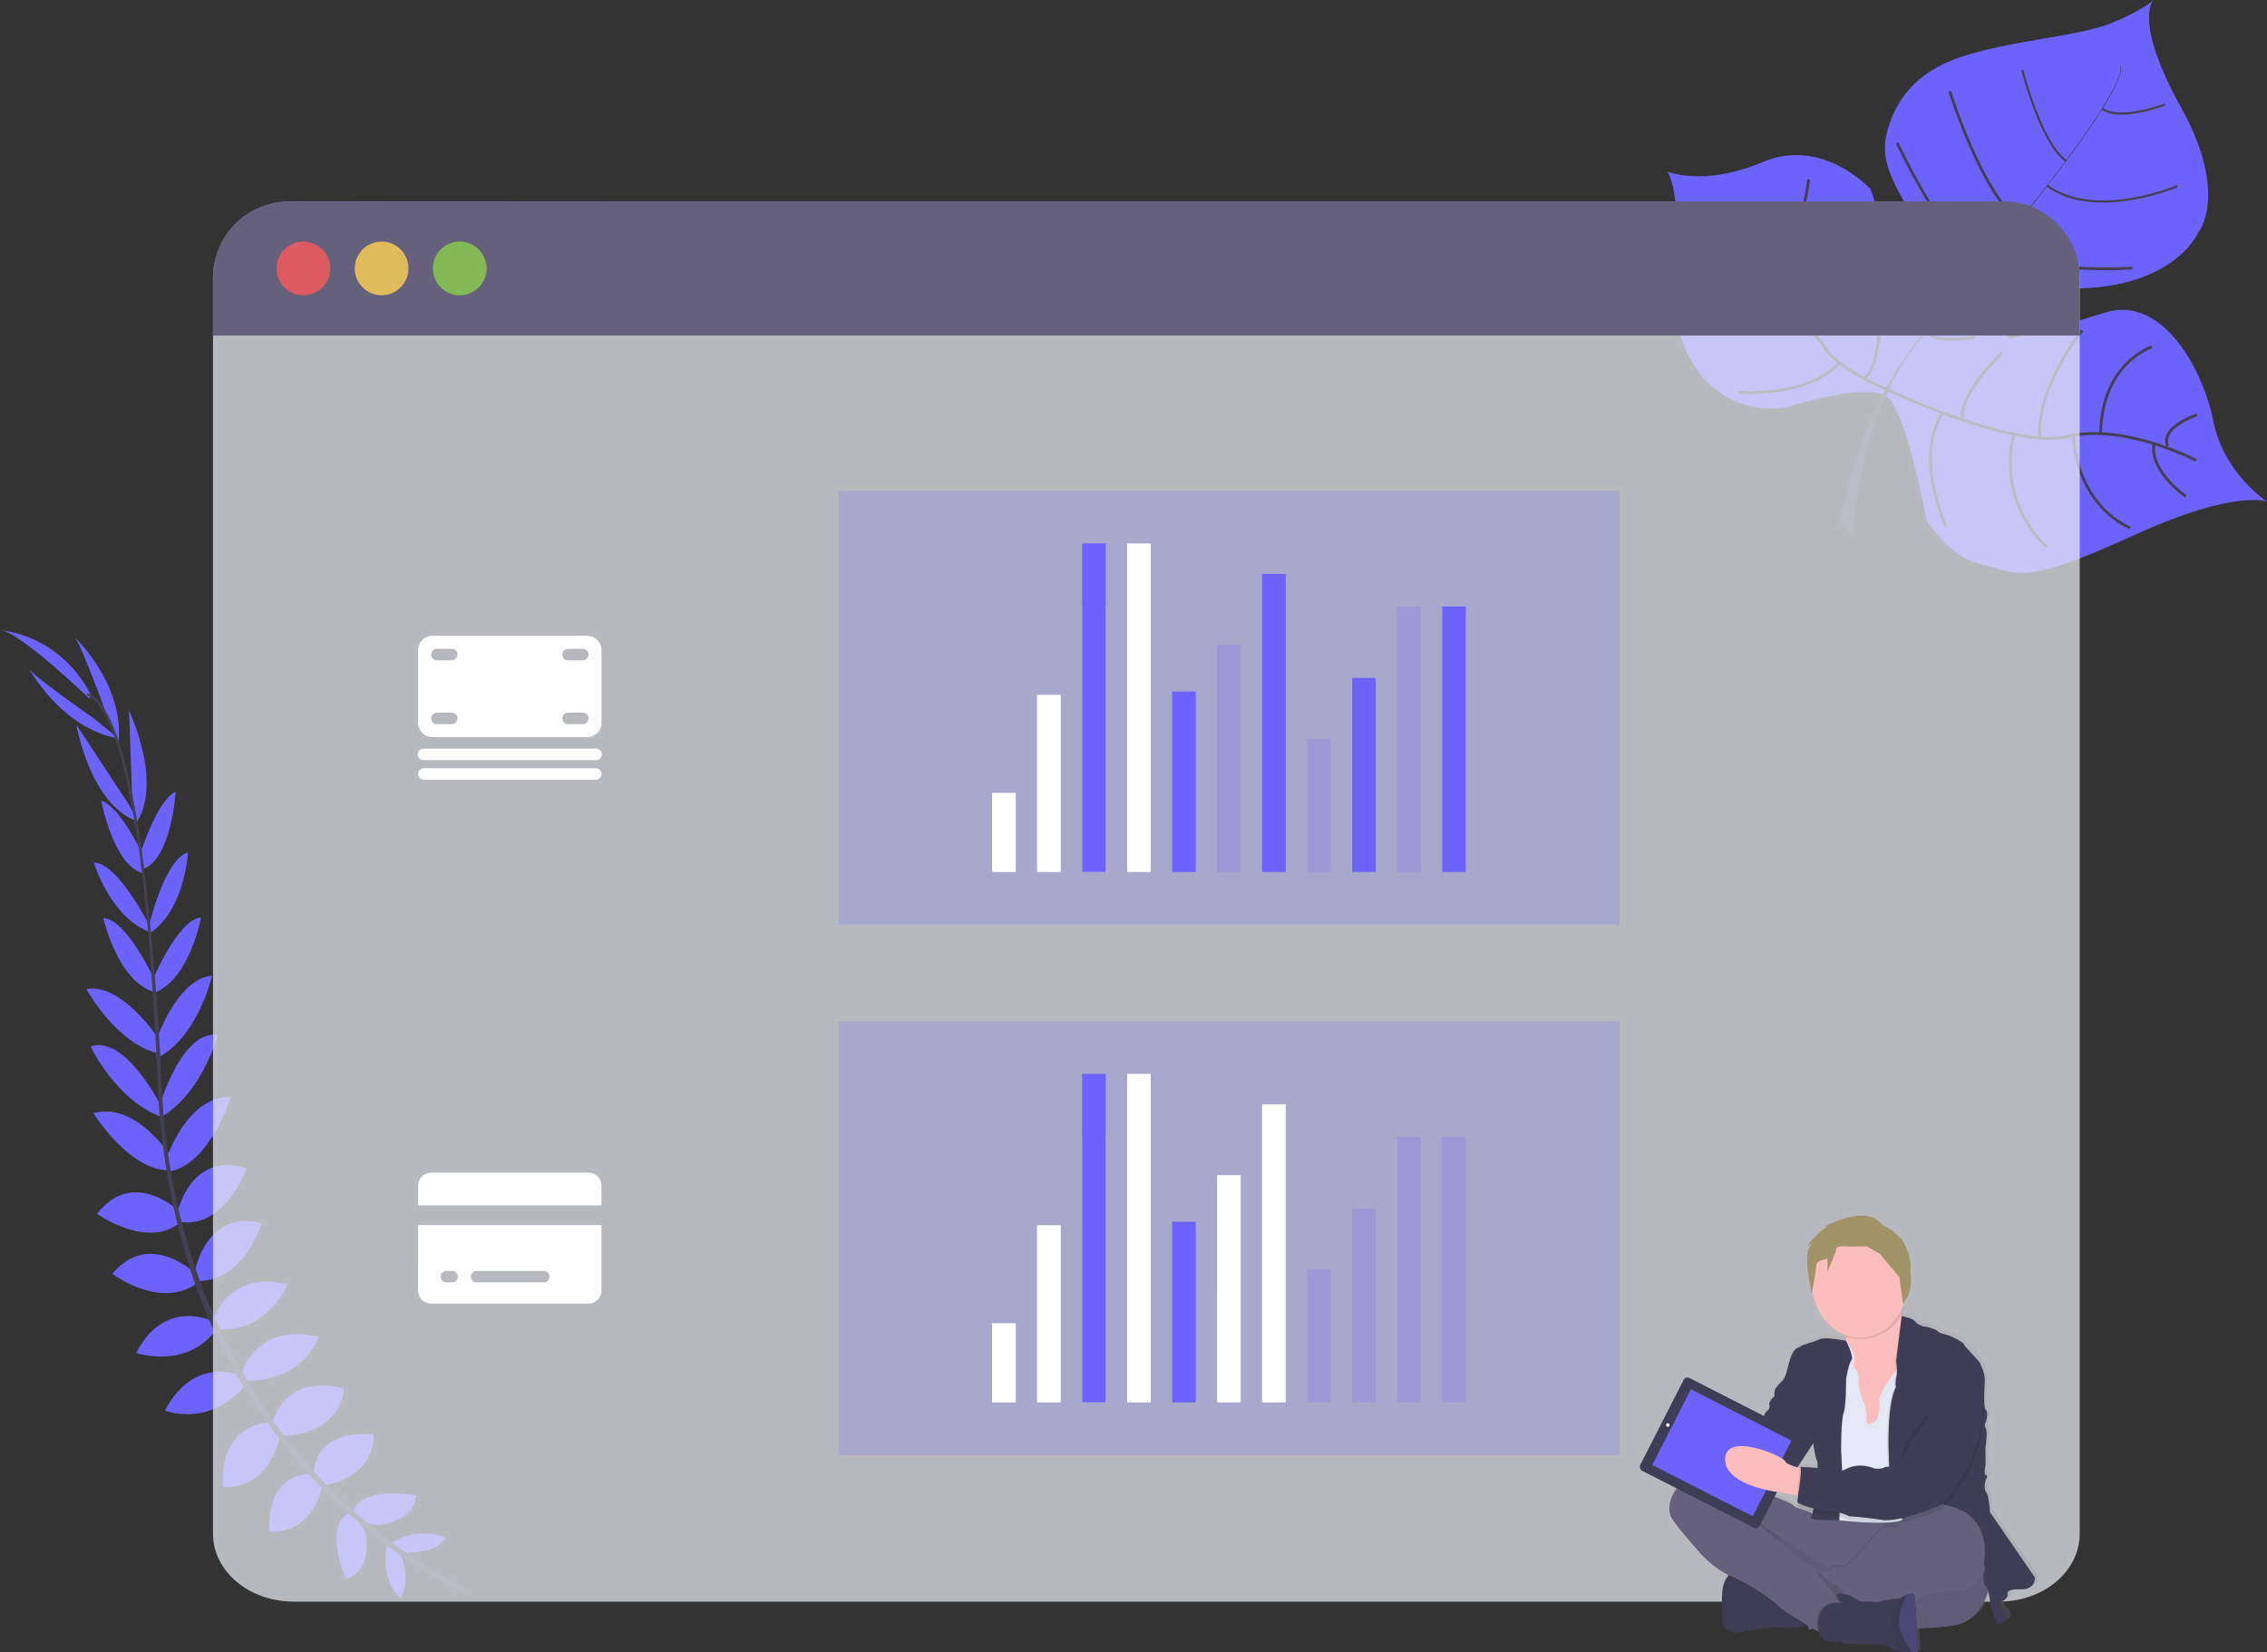 <svg xmlns="http://www.w3.org/2000/svg" xmlns:xlink="http://www.w3.org/1999/xlink" width="790.052" height="575.877" viewBox="0 0 790.052 575.877"><rect x="0" y="0" width="790.052" height="575.877" fill="#333333" stroke="none"/><defs><linearGradient id="a" x1="0.5" y1="1" x2="0.5" gradientUnits="objectBoundingBox"><stop offset="0" stop-color="gray" stop-opacity="0.251"/><stop offset="0.54" stop-color="gray" stop-opacity="0.122"/><stop offset="1" stop-color="gray" stop-opacity="0.102"/></linearGradient></defs><g transform="translate(-315 -325)"><g transform="translate(72 58)"><g transform="translate(208 -643.003)"><path d="M1065.833,227.309s-11.031-4.483-46.123,11.589-39.474,14.051-48.564,11.589S957,247.438,947.246,234c0,0-6.866-37.229-13.515-43s-34.9,3.288-34.9,3.288-33.861,7.772-40.314-37.468c0,0,4.578-34.121-1.659-44.587,0,0,12.588,5.425,33.361-3.339s37.41,9.416,37.41,9.416,5.237,13.566,4.686,21.649S935.089,151.079,945,147.2c0,0,4.867-6.924-2.028-18.368s-11.813-19.969-9.887-28.863,7.453-21.207,25.227-27.371,41.915-7.352,53.5-12.175,14.392-7.967,14.392-7.967-7.127,7.142,9.669,37.431,6.091,43.458,6.091,43.458-8.938,21.294-48.39,19.556c0,0-38.018,1.391-17.289,17.513,0,0,13.269-2.7,33.115-9.01s34.172,19.723,37.728,37.837,18.708,28.071,18.708,28.071Z" transform="translate(-240.781 857.55)" fill="#6c63ff"/><path d="M1063.427,84.151l.2-.051c1.528,5.794-15.464,28.972-29.986,47.463l-.174-.13C1053.96,105.387,1064.6,88.6,1063.427,84.151Z" transform="translate(-289.474 848.824)" fill="#444053"/><path d="M1018.131,148.92l.087.239c-11.589,14.747-26.2,32.347-37.873,45.384-1.108,1.246-2.216,2.55-3.281,3.882l-.333-.268c1.072-1.34,2.173-2.651,3.3-3.9,11.669-13.026,26.5-30.59,38.1-45.337Z" transform="translate(-273.83 830.953)" fill="#444053"/><path d="M966.858,216.41l.232.4c-21.251,26.531-22.656,67.729-22.707,68.084L939.9,279.72c.072-.362,5.555-36.591,26.958-63.31Z" transform="translate(-263.676 812.345)" fill="#444053"/><g transform="translate(35 910)"><path d="M1048.384,240.9s-25.06-13.037-44.587-8.351-63.5-16.521-63.5-16.521-18.665-7.583-22.453-16.231c0,0-12.813-13.537-13.544-20.555s-13.2-24.626-21.331-25.3" transform="translate(-282.98 -80.432)" fill="none" stroke="#444053" stroke-miterlimit="10" stroke-width="1"/><path d="M1102.049,284.311s-12.617-8.5-11.154-18.411" transform="translate(-340.274 -111.3)" fill="none" stroke="#444053" stroke-miterlimit="10" stroke-width="1"/><path d="M1072.05,294.206s-18.042-6.555-19.86-32.245" transform="translate(-329.635 -110.213)" fill="none" stroke="#444053" stroke-miterlimit="10" stroke-width="1"/><path d="M1034.571,300.7s-17.245-14.312-11.523-39.315" transform="translate(-321.28 -110.053)" fill="none" stroke="#444053" stroke-miterlimit="10" stroke-width="1"/><path d="M988.994,290.866s-11.495-24.083-1.268-39.756" transform="translate(-310.694 -107.222)" fill="none" stroke="#444053" stroke-miterlimit="10" stroke-width="1"/><path d="M1107.7,252.08s-13.037,4.143-10.249,11.009" transform="translate(-342.006 -107.489)" fill="none" stroke="#444053" stroke-miterlimit="10" stroke-width="1"/><path d="M1083.2,219.37s-17.463,5.541-17.876,30.246" transform="translate(-333.255 -98.471)" fill="none" stroke="#444053" stroke-miterlimit="10" stroke-width="1"/><path d="M1050.749,211.5s-15.891,19.621-14.732,37.453" transform="translate(-325.16 -96.301)" fill="none" stroke="#444053" stroke-miterlimit="10" stroke-width="1"/><path d="M1012.693,222.12s-15.79,15.094-13.762,23.489" transform="translate(-314.902 -99.229)" fill="none" stroke="#444053" stroke-miterlimit="10" stroke-width="1"/><path d="M998.376,213.933s-14.8,2.658-16.876-2.173" transform="translate(-310.146 -96.373)" fill="none" stroke="#444053" stroke-miterlimit="10" stroke-width="1"/><path d="M978.24,190.08s7.482,9.908,9.416,7.692" transform="translate(-309.247 -90.396)" fill="none" stroke="#444053" stroke-miterlimit="10" stroke-width="1"/><path d="M1063.2,178.179s-37.323,2.709-45.768-8.539" transform="translate(-320.052 -84.76)" fill="none" stroke="#444053" stroke-miterlimit="10" stroke-width="1"/><path d="M967.4,121.16s17.513,37.591,30.225,42.378" transform="translate(-306.258 -71.394)" fill="none" stroke="#444053" stroke-miterlimit="10" stroke-width="1"/><path d="M992.76,96.44s10.756,34.578,24.083,45.37" transform="translate(-313.25 -64.578)" fill="none" stroke="#444053" stroke-miterlimit="10" stroke-width="1"/><path d="M1085.01,141.948s-28.378,12.183-45.42-.138" transform="translate(-326.161 -77.087)" fill="none" stroke="#444053" stroke-miterlimit="10" stroke-width="0.75"/><path d="M1027.67,86.26s6.482,25.423,15.21,31.557" transform="translate(-322.875 -61.772)" fill="none" stroke="#444053" stroke-miterlimit="10" stroke-width="0.75"/><path d="M1088.05,102.73s-15.934,6.033-21.91,1.449" transform="translate(-333.482 -66.313)" fill="none" stroke="#444053" stroke-miterlimit="10" stroke-width="0.75"/><path d="M957.081,201.55s-.043,22.156-6.041,23.728" transform="translate(-301.748 -93.558)" fill="none" stroke="#444053" stroke-miterlimit="10" stroke-width="1"/><path d="M891.3,237.27s23.952,2.042,35-10.27" transform="translate(-285.277 -100.575)" fill="none" stroke="#444053" stroke-miterlimit="10" stroke-width="1"/><path d="M942.547,165.41s-5.794,22.453-21.787,28.523" transform="translate(-293.399 -83.594)" fill="none" stroke="#444053" stroke-miterlimit="10" stroke-width="1"/><path d="M871.46,205.029s16.956,5.9,31.536-9.119" transform="translate(-279.807 -92.003)" fill="none" stroke="#444053" stroke-miterlimit="10" stroke-width="1"/><path d="M920.252,138.74s-1.6,19.085-11.973,28.016" transform="translate(-289.958 -76.241)" fill="none" stroke="#444053" stroke-miterlimit="10" stroke-width="1"/><path d="M872.35,166.641s14.073.094,17.383-4.491" transform="translate(-280.052 -82.695)" fill="none" stroke="#444053" stroke-miterlimit="10" stroke-width="1"/></g><g transform="translate(35 910)"><path d="M242.53,793.753s9.64-6.359,19.194-1.833c0,0-2.941,5.664-15.036,5.128Z" transform="translate(-106.406 -255.879)" fill="#6c63ff"/><path d="M240.68,795.54s-2.933,11.2,4.418,18.766c0,0,4.425-4.606.036-15.884Z" transform="translate(-105.737 -257.325)" fill="#6c63ff"/><path d="M224.3,778.078s.724-9.5,22.163-6.352c0,0,.1,6.128-7.431,9.032S228.059,781.214,224.3,778.078Z" transform="translate(-101.38 -250.583)" fill="#6c63ff"/><path d="M220.828,780.65s-9.068,2.9-.985,23.025c0,0,5.983-1.333,7.04-9.336S224.761,783.562,220.828,780.65Z" transform="translate(-99.227 -253.22)" fill="#6c63ff"/><path d="M205.705,756.618s-1.224-15.63,20.693-14.022c0,0,1.557,14.146-16.818,17.781Z" transform="translate(-96.25 -242.696)" fill="#6c63ff"/><path d="M185.72,732.575s3-17.709,24.908-12.429c0,0,.087,15.312-21.338,16.659Z" transform="translate(-90.743 -236.267)" fill="#6c63ff"/><path d="M171.1,707.526s5.07-17.3,26.741-12.089c0,0-5.164,15.514-25.3,15.275Z" transform="translate(-86.713 -229.457)" fill="#6c63ff"/><path d="M157.22,682.747s4.918-17.9,25.872-12.53c0,0-7,17.014-24.5,15.58Z" transform="translate(-82.886 -222.495)" fill="#6c63ff"/><path d="M148.27,657.773s3.781-21.9,23.322-17.05c0,0-5.678,19.918-21.881,20.237Z" transform="translate(-80.418 -214.448)" fill="#6c63ff"/><path d="M139.88,629.9s4.541-22.069,24.293-15.652c0,0-7.757,20.86-22.917,18.7Z" transform="translate(-78.105 -207.018)" fill="#6c63ff"/><path d="M134.69,601.821s7.2-22.076,22.489-21.475c0,0-7.366,23.315-21.215,25.9Z" transform="translate(-76.674 -197.991)" fill="#6c63ff"/><path d="M131.39,575.014s7.837-26.574,20.28-24.517c0,0-5.425,20.28-19.838,28.66Z" transform="translate(-75.764 -189.734)" fill="#6c63ff"/><path d="M129.51,545.011s7.352-22.142,19.636-23.011c0,0-5,21.787-19.36,28.776Z" transform="translate(-75.246 -181.908)" fill="#6c63ff"/><path d="M127.46,516.63s9.17-22.171,17.282-22.67c0,0-3.976,21.83-16.47,26.306Z" transform="translate(-74.681 -174.177)" fill="#6c63ff"/><path d="M126.05,488.784s5.635-24.075,13.762-26.075c0,0-1.108,19.686-12.929,27.871Z" transform="translate(-74.292 -165.562)" fill="#6c63ff"/><path d="M121.85,455.583s5.925-19.187,12.487-22.113c0,0-1.3,22.62-10.966,26.8Z" transform="translate(-73.134 -157.5)" fill="#6c63ff"/><path d="M117.885,428.262l-1.2-33.832s12.255,25.539,2.1,39.8Z" transform="translate(-71.711 -146.736)" fill="#6c63ff"/><path d="M101.089,384.794s-8.837-24.7-10.959-26.074c0,0,17.332,16.029,15.637,36.649Z" transform="translate(-64.389 -136.891)" fill="#6c63ff"/><path d="M199.146,761.871s-15.543-2.035-15.08,19.932c0,0,14.051,2.289,18.636-15.876Z" transform="translate(-90.285 -248.029)" fill="#6c63ff"/><path d="M178.387,736.87s-17.962-.065-16.5,22.453c0,0,15.073,2.694,20.048-18.18Z" transform="translate(-84.149 -241.149)" fill="#6c63ff"/><path d="M160.681,713.959s-16.3-7.612-26.741,12.088c0,0,15.065,6.367,28.182-8.9Z" transform="translate(-76.467 -234.434)" fill="#6c63ff"/><path d="M146.632,687.481s-16.695-8.141-26.5,11.147c0,0,17.383,5.983,27.878-8.1Z" transform="translate(-72.66 -227.062)" fill="#6c63ff"/><path d="M137.562,662.612s-16.065-15.355-28.892.174c0,0,16.42,12.632,29.631,3.245Z" transform="translate(-69.5 -218.808)" fill="#6c63ff"/><path d="M130.142,633s-16.166-15.7-28.892.724c0,0,18.151,12.878,29.464,2.571Z" transform="translate(-67.454 -210.646)" fill="#6c63ff"/><path d="M126.678,603.13s-12.451-19.556-27.118-15.21c0,0,12.921,20.758,26.98,19.831Z" transform="translate(-66.989 -199.909)" fill="#6c63ff"/><path d="M122.6,576.263s-12.566-24.691-24.423-20.4c0,0,9.046,18.976,24.742,24.554Z" transform="translate(-66.608 -191.106)" fill="#6c63ff"/><path d="M121.188,545.428s-12.9-19.44-24.988-17.064c0,0,10.546,19.708,26.241,22.685Z" transform="translate(-66.062 -183.607)" fill="#6c63ff"/><path d="M122.447,516.287s-10-21.808-18.107-22c0,0,4.8,21.656,17.455,25.662Z" transform="translate(-68.306 -174.268)" fill="#6c63ff"/><path d="M119.2,489.627S108.081,467.543,99.73,467.5c0,0,5.693,18.882,19.092,24.076Z" transform="translate(-67.035 -166.882)" fill="#6c63ff"/><path d="M118.51,458.093s-8.31-18.282-15.21-20.353c0,0,4.157,22.279,14.283,25.2Z" transform="translate(-68.02 -158.677)" fill="#6c63ff"/><path d="M109.923,429.488,91.33,401.19s4.759,27.914,21.287,33.694Z" transform="translate(-64.719 -148.6)" fill="#6c63ff"/><path d="M90.853,391.289S69.262,376.383,68.48,374c0,0,11.016,20.881,31.376,24.561Z" transform="translate(-58.42 -141.104)" fill="#6c63ff"/><path d="M85.735,379.547S60.942,355.718,54.59,355.74c0,0,20.447.934,31.717,22.54Z" transform="translate(-54.59 -136.069)" fill="#6c63ff"/></g><path d="M116.374,447.337l-.9.116c-4.657-36.468-11.451-58.016-19.129-60.681l.3-.862c8.145,2.825,14.939,24.068,19.734,61.427Z" transform="translate(-31.101 765.613)" fill="#444053"/><path d="M130.379,556.882l-1.362.116c-.29-3.4-.507-6.888-.659-10.357-1.3-30.189-3.317-57.9-5.968-78.68l.789-.971c2.658,20.809,5.244,49.368,6.519,79.585.181,3.455.377,6.917.681,10.307Z" transform="translate(-38.283 743.258)" fill="#444053"/><path d="M237.308,755.174c-.239-.109-24.257-10.828-49.194-36.417a198.123,198.123,0,0,1-35.961-50.947c-11.523-23.453-18.549-52.287-20.9-80.31l1.449.666c5.295,62.9,33.926,105.9,56.7,129.286,24.691,25.35,48.441,35.976,48.68,36.077Z" transform="translate(-40.726 710.033)" fill="#444053"/><path d="M807.625,175.7V613.778c0,13.037-12.567,23.619-28.088,23.619H185.161c-15.514,0-28.081-10.6-28.081-23.619V175.7c0-13.037,12.566-26.357,28.081-26.357l594.348,1.449c15.514-.011,28.116,11.853,28.116,24.908Z" transform="translate(-47.847 830.837)" fill="rgba(232,234,242,0.73)"/><path d="M807.625,175.827v20.28H157.08v-20.28a26.487,26.487,0,0,1,26.487-26.487H781.109a26.5,26.5,0,0,1,26.516,26.487Z" transform="translate(-47.847 830.837)" fill="#65617d"/><circle cx="9.358" cy="9.358" r="9.358" transform="translate(131.389 994.199)" fill="#fa5959" opacity="0.8"/><circle cx="9.358" cy="9.358" r="9.358" transform="translate(158.63 994.199)" fill="#fed253" opacity="0.8"/><circle cx="9.358" cy="9.358" r="9.358" transform="translate(185.863 994.199)" fill="#8ccf4d" opacity="0.8"/><path d="M986.377,762.352l-15.811-22.909s-.3-5.671-1.333-7-.217-4.281-.217-4.281,1.108-1.622.145-1.767-.145-3.759-.145-3.759l-.08-5.751s.891-5.526.152-6.852a2.173,2.173,0,0,1,.073-2.354s.884-3.172,0-3.984-.666-5.751-.442-9.655-1.55-6.113-1.55-6.707-5.838-6.338-5.838-6.852-3.694-2.658-5.91-3.245-3.325-1.028-3.252-1.325-3.469-1.448-3.469-1.448-3.107-.217-4.288-1.767-4.795-1.992-4.9-2.006-.051-.21-.072-.311l-.065-.333a16.193,16.193,0,0,0,.768-1.449c1.5-.445-28.652,6.444-20.209,8.94v.449a10.1,10.1,0,0,1-.079,1.266s-7.424-1.528-9.416-.493-5.91,1.84-6.519,2.434-2.071.145-3.4,3.621-1.449,7-3.172,8.626-2.586,2.723-2.658,3.9.217,1.449-.449,1.84-1.622,1.919-1.325,2.506a2.108,2.108,0,0,1-.811,2.216,2.441,2.441,0,0,0-1.036,2.173s-.442,1.622-1.448,1.992-1.7,2.8-1.7,2.8l-3.346,3.853-6.642-7.344a2.81,2.81,0,0,0-3.955-.2l-3.259,2.9a6.46,6.46,0,0,0-3.259,1.941,8.55,8.55,0,0,0-1.7,2.513l-1.782,1.608a4.534,4.534,0,0,0-.456,5.012l4.252,4.7v.043a7.511,7.511,0,0,0-4.027,1.746c-6.352,5.6-6.432,10.763-5.468,13.117s9.01,11.429,9.01,11.429a36.064,36.064,0,0,0,11.429,9.314l-.051.051c-.13.145-.268.3-.4.464l-.109.138a1.756,1.756,0,0,1-.1.145l-.116.174-.094.145-.13.217-.08.138-.152.29a.794.794,0,0,0-.051.094c-.014.036-.123.261-.181.4a1.293,1.293,0,0,0-.058.152c-.043.094-.08.2-.116.29l-.065.2a1.083,1.083,0,0,1-.094.282l-.065.21-.087.326a.668.668,0,0,1-.058.2c-.022.065-.08.348-.116.529a1.826,1.826,0,0,1-.036.21l-.065.384a.7.7,0,0,1-.036.268l-.044.362v1.688c-.152,8.626.355,9.879.355,9.879a4.781,4.781,0,0,0,3.918,2.941,5.123,5.123,0,0,0,1.268-.065c3.839-.666,12.849-2.216,16.029-1.622,1.912.355,5.447-.174,7.967-.645l.666-.13.464,1.449,1.449-.4,1.246.724c.326.2.594.348.782.449,1.449,4.947,7.373,3.259,7.373,3.259l1.405.811,14.254.369a28.921,28.921,0,0,0,5.07,2.419,4.66,4.66,0,0,0,.724.159,33.382,33.382,0,0,0,3.976.073c1.094,0,1.934-.073,1.934-.073s-.145-3.875-.348-8.206a116.162,116.162,0,0,0,13.2-1.079c7.612-1.34,10.792-8.264,11.958-11.965a34.451,34.451,0,0,1,.724,4.592,34.163,34.163,0,0,0,1.181,3.984,13.455,13.455,0,0,0,1.63,2.948c5.613-1.919,2.216-4.795,1.036-6.048s.811-2.281.811-2.281,1.55-1.036,1.405-1.992-.224-1.992,4.8-1.912,4.681-4.142,4.681-4.142Zm-78.014-47.079c.065.427.768,4.961,1.4,6.156a7.863,7.863,0,0,1,.167,2.433c-2.977-.239-6.077-.369-6.077-.369a.724.724,0,0,1,.159.384l-.464-.109-.681-.167,5.483-8.337ZM897.5,732.562l5.157.811.427.073a18.211,18.211,0,0,0-.268,2.433c0,.073.123.167.283.275a6.541,6.541,0,0,0-.094,1.217c.08.406,2.492,1.289,5.251,2.021-.036.152-.072.29-.116.42-2.441-1.282-6.28-1.883-6.721-2.832s-13.523-5.5-13.523-5.5-.478-.254-1.3-.652l3.448.652.942-.094a51.178,51.178,0,0,0,6.519,1.2Z" transform="translate(-241.049 696.792)" fill="url(#a)"/><path d="M976.662,804.5s-2.05,12.378-12.451,14.2-45.1,1.449-45.1,1.449-19.838-2.9-27.016-19.628S880.311,777.1,886.46,776.8s39.315,11.2,41.219,11.35,50.815-25.45,48.983,16.35Z" transform="translate(-248.151 657.841)" fill="#65617d"/><path d="M976.662,804.5s-2.05,12.378-12.451,14.2-45.1,1.449-45.1,1.449-19.838-2.9-27.016-19.628S880.311,777.1,886.46,776.8s39.315,11.2,41.219,11.35,50.815-25.45,48.983,16.35Z" transform="translate(-248.151 657.841)" opacity="0.05"/><path d="M883.458,826.925a4.744,4.744,0,0,0,3.882,2.9,5.015,5.015,0,0,0,1.253-.065c3.81-.659,12.74-2.173,15.891-1.608,1.891.348,5.4-.174,7.888-.645,1.659-.311,2.9-.6,2.9-.6s-2.933-9.742-3.3-10.031-13.182-7.967-13.182-7.967l-10.14-.724a5.374,5.374,0,0,0-3.44,2.021c-1.072,1.3-1.992,3.426-2.05,6.91-.2,8.563.3,9.809.3,9.809Z" transform="translate(-248.02 649.19)" fill="#3f3d56"/><path d="M883.455,826.916a4.744,4.744,0,0,0,3.882,2.9,40.818,40.818,0,0,1-2.752-4.02l.051-7.1a12.516,12.516,0,0,1,3.984-10.546s-5.345.362-5.49,8.931.325,9.835.325,9.835Z" transform="translate(-248.017 649.198)" opacity="0.05"/><path d="M942.1,804.171l9.416-7.4,14.862-14.645s-1.6-.08-4.027-.181c-.6.384-2.289,1.594-2.354,3.057-.073,1.789-4.013.123-6.062,1.152s-12.081,13.863-13.841,13.762-3.151-.891-3.882.355l-.051.08Z" transform="translate(-262.645 656.422)" opacity="0.1"/><path d="M885.93,810.239l1.029.471c7.171,3.071,16.029,9.517,16.659,10.691.406.724,5.541,3.824,9.5,6.164,1.659-.311,2.9-.6,2.9-.6s-2.933-9.742-3.3-10.031-13.182-7.967-13.182-7.967l-10.14-.724a5.374,5.374,0,0,0-3.466,2Z" transform="translate(-248.796 649.173)" opacity="0.1"/><path d="M858.256,776.358c.956,2.339,8.938,11.35,8.938,11.35s5.07,6.584,12.226,9.662,16.036,9.517,16.7,10.691c.42.724,6.142,4.194,10.14,6.562l.905.529,2,1.159,1.057.608,4.889-3.947c2.412-1.956,4.809-3.926,4.845-4.034.073-.217,1.029-2.709.8-2.854-.109-.08-.616-1.086-1.543-2.267a10.277,10.277,0,0,0-3.73-3.078,10.626,10.626,0,0,1-4.831-5.07s-.319-.232-.8-.536a9.7,9.7,0,0,0-3.3-1.449c-1.608-.2-4.607-3.5-4.607-3.5a9.015,9.015,0,0,1-2.861-3c-.768-1.608-12.125-9.416-13.175-10.14l27.523,17.68,6.584,4.23,9.416-7.4,14.87-14.638s-2-.1-4.911-.224c-7.243-.311-20.048-.8-21.671-.435a12.446,12.446,0,0,1-4.027.261,14.142,14.142,0,0,1-6.077-1.115c-2.455-1.282-6.222-1.869-6.664-2.818s-13.4-5.483-13.4-5.483-17.644-9.372-23.945-3.81-6.295,10.719-5.346,13.066Z" transform="translate(-241.041 662.05)" fill="#65617d"/><path d="M937,699.527l2.267,7.54,2.9,16.985,10.763.724,3.115-5.164,3.107-5.157s1.941-6.866,3.332-13.5c1.231-5.881,2.035-11.589.724-12.2-1.188-.55-1.97-2.528-2.477-4.657-.065-.261-.123-.529-.174-.8a41.123,41.123,0,0,1-.724-5.461s-22.555-1.166-19.4,8.134a14.712,14.712,0,0,1,.847,4.94,11.667,11.667,0,0,1-.073,1.26A10.547,10.547,0,0,1,937,699.527Z" transform="translate(-262.877 685.138)" fill="#fcbdbd"/><path d="M930.51,703.77l.8,12.813,1.832,10.908,2.05,5.07,1.832,27.646s17.651,2.042,21.946-.036a1.913,1.913,0,0,0,.775-.608c5.157-7.851,3.491-30.5,3.491-30.5l1.977-14.638-1.318-7.6-3.187-.333-2.455-.268s-.551.681-1.347,1.738c-2.173,2.9-6.164,8.5-5.9,10.864.362,3.223-.442,6.519-1.688,7.033s-2.267,1.391-2.492.507a3.992,3.992,0,0,1-.217-2.339c.217-1.246-.949-5.07-.949-5.07s-1.977-4.462-1.833-6.367-.217-4.1-.8-4.614-1.391-1.029-.724-3.368-2.9-6.9-2.9-6.9Z" transform="translate(-261.087 679.65)" fill="#e3e8f4"/><path d="M962.7,732.631l.724,21.9,4.23,2.339a1.841,1.841,0,0,0,.775-.6c5.186-7.837,3.484-30.514,3.484-30.514l1.977-14.645-1.318-7.6-3.18-.34c1.231-5.874,2.035-11.589.724-12.2-1.188-.55-1.97-2.528-2.477-4.65l-2.282,15.485s.188,1.4.254,2.839a7.964,7.964,0,0,1-.181,2.723,9.086,9.086,0,0,0-.145,3.665c-1.325,2.325-1.984,6.634-2.3,10.792-.453,5.548-.285,10.806-.285,10.806Z" transform="translate(-269.954 682.788)" opacity="0.1"/><path d="M967.847,685.83s3.694.464,4.86,2,4.252,1.76,4.252,1.76,3.513,1.166,3.44,1.448,1.021.724,3.223,1.318,5.852,2.709,5.852,3.223,5.794,6.222,5.794,6.808,1.76,2.781,1.535,6.663-.434,8.786.442,9.59,0,3.955,0,3.955a2.173,2.173,0,0,0-.073,2.339c.724,1.318-.145,6.808-.145,6.808l.072,5.715s-.8,3.621.145,3.73-.145,1.76-.145,1.76-.8,2.9.217,4.244,1.318,6.96,1.318,6.96l15.667,22.772s.225,4.172-4.759,4.1-4.9.949-4.759,1.9-1.391,1.97-1.391,1.97-1.977,1.029-.8,2.274,4.541,4.1-1.029,6a13.467,13.467,0,0,1-1.608-2.9,33.018,33.018,0,0,1-1.173-3.947s-.514-5.57-1.536-6.3-.855-4.266-.855-4.266,1.449-2.854-.587-4.027-31.782-17.644-31.782-17.644l-.724-21.9s-.507-16.181,2.564-21.6a9.227,9.227,0,0,1,.145-3.665c.507-1.318-.072-5.563-.072-5.563Z" transform="translate(-270.119 682.923)" fill="#3f3d56"/><path d="M932.919,697.678s-7.359-1.514-9.336-.493-5.859,1.833-6.446,2.419-2.05.145-3.368,3.621-1.449,6.961-3.151,8.568-2.557,2.709-2.629,3.882.217,1.449-.442,1.833-1.615,1.9-1.318,2.484,15.21,13.472,15.21,13.472.724,4.911,1.391,6.149-.724,18.383-2.173,19.556,9.887,1.057,9.887,1.057.514-11.241.956-11.82-.3-12.6-.3-12.6-.072-10.249.876-12.965.847-11.712.847-11.712.84-5.4,1.862-6.664S932.919,697.678,932.919,697.678Z" transform="translate(-254.377 679.89)" opacity="0.1"/><path d="M932.619,697.337s-7.366-1.521-9.344-.493-5.852,1.833-6.439,2.419-2.05.145-3.368,3.585-1.449,6.953-3.151,8.568-2.564,2.709-2.637,3.875.225,1.449-.434,1.833-1.615,1.9-1.318,2.492,15.246,13.457,15.246,13.457.724,4.9,1.391,6.149-.724,18.375-2.173,19.556,9.843,1.094,9.843,1.094.514-11.241.949-11.828-.29-12.6-.29-12.6-.072-10.249.876-12.958.848-11.712.848-11.712.84-5.4,1.861-6.663S932.619,697.337,932.619,697.337Z" transform="translate(-254.295 679.984)" fill="#3f3d56"/><path d="M941.615,685.986a14.709,14.709,0,0,1,.847,4.94,16.789,16.789,0,0,0,19.274-7.612,41.089,41.089,0,0,1-.724-5.461S938.464,676.686,941.615,685.986Z" transform="translate(-264.066 685.135)" opacity="0.1"/><path d="M926.37,669.617c.011,10.437,6.993,19.037,15.889,19.571S958.85,682,959.77,671.62s-5.256-19.79-14.055-21.411-17.141,5.114-18.983,15.325a22.876,22.876,0,0,0-.362,4.082Z" transform="translate(-259.946 687.057)" fill="#fcbdbd"/><path d="M905.927,726.7l-3.991,1.246a2.086,2.086,0,0,1-.811,2.173,2.455,2.455,0,0,0-1.021,2.173s-.442,1.615-1.449,1.977-1.688,2.789-1.688,2.789l-3.368,3.875s-1.246,1.028-1.021,1.543-1.318.659-1.318.659l.8,13.037,6.953,1.318,4.346-.442,3.513-1.318,3.071-1.825,1.4-3.622,6.149-9.372Z" transform="translate(-250.266 671.655)" fill="#3f3d56"/><path d="M885.768,747.818s-8.931-12.885-15.594-5.932,2.709,18.23,4.9,17.868,12.668-.971,12.668-.971Z" transform="translate(-243.803 668.035)" fill="#ee8e9e"/><rect width="46.753" height="36.302" rx="1.54" transform="translate(622.436 1389.599) rotate(27.04)" fill="#3f3d56"/><path d="M0,0H39.3V29.616H0Z" transform="translate(624.297 1394.227) rotate(27.04)" fill="#6c63ff"/><circle cx="0.645" cy="0.645" r="0.645" transform="translate(615.608 1406.054)" fill="#e6e8ec"/><circle cx="1.065" cy="1.065" r="1.065" transform="translate(653.075 1425.045)" fill="#e6e8ec"/><path d="M884.62,752.874c-.072,9.669,19.911,11.712,19.911,11.712l5.07.811,2.289.362.956-9.416s-1.05-.152-2.361-.456c-1.934-.456-4.44-1.231-4.961-2.325-.849-1.847-20.832-10.35-20.9-.688Z" transform="translate(-248.435 665.688)" fill="#fcbdbd"/><path d="M941.233,804.758l9.416-7.4,14.87-14.638s-2-.1-4.911-.225a3.245,3.245,0,0,0-1.036,2c-.073,1.789-4.013.123-6.062,1.152s-12.081,13.863-13.841,13.762-3.151-.891-3.882.355l-.051.08a2.1,2.1,0,0,1-1.115.666Z" transform="translate(-262.22 656.27)" opacity="0.1"/><path d="M917.47,802.312l4.73,15.145.724,2.383,2.26-.623,4.983-1.369,22.192-6.091a19.286,19.286,0,0,0,7.967-2.173,24.207,24.207,0,0,1,13.762-3.006c2.9.275,6.193-.992,8.9-5.99,0,0,6.149-18.158-9.372-23.358S957.349,780,957.349,780l-.21.13c-.6.384-2.289,1.593-2.354,3.056-.072,1.789-4.013.123-6.062,1.152S936.642,798.2,934.882,798.1s-3.151-.891-3.882.355l-.051.08c-.543.724-2.173.92-3.252.956h-1.014l-.138.044-1.13.333Z" transform="translate(-257.492 658.209)" fill="#65617d"/><path d="M919.16,768.27l2.289.362.956-9.416s-1.05-.152-2.361-.456C920.391,760.049,919.609,765.141,919.16,768.27Z" transform="translate(-257.958 662.815)" opacity="0.1"/><path d="M979.169,710.912s6.808-1.977,5.121,17.383a53.937,53.937,0,0,1-14.276,31.557s-14.486,6.367-21,5.345-11.277-1.246-11.277-1.246a16.527,16.527,0,0,0-6.591-1.76c-3.621-.145-11.35-2.412-11.5-3.151s1.9-11.494,1.021-12.313c0,0,10.256.42,11.277,1.166s2.492.21,3.621,0,4.462-3.143,11.125-.579c0,0,2.274.217,3.151-.362a3.151,3.151,0,0,1,2.289-.152,6.381,6.381,0,0,0,1.594-.8c.217-.29,1.977,0,1.977,0a.775.775,0,0,0,1.094-.514,4.835,4.835,0,0,1,1.028-1.608s1.978-11.132,5.708-15.3a2.368,2.368,0,0,0,.8-2.122c-.326-1.225,6.041-17.92,14.833-15.544Z" transform="translate(-258.09 676.071)" opacity="0.1"/><path d="M978.919,708.824s6.808-1.977,5.121,17.383a53.938,53.938,0,0,1-14.276,31.557s-14.486,6.366-21,5.345-11.277-1.246-11.277-1.246a16.485,16.485,0,0,0-6.591-1.76c-3.621-.145-11.35-2.412-11.494-3.151s1.9-11.495,1.028-12.313c0,0,10.249.42,11.27,1.166s2.492.21,3.621,0,4.462-3.143,11.125-.579c0,0,2.274.217,3.151-.369a3.173,3.173,0,0,1,2.289-.145,6.379,6.379,0,0,0,1.594-.8c.217-.29,1.977,0,1.977,0a.775.775,0,0,0,1.094-.514,4.835,4.835,0,0,1,1.028-1.608s1.977-11.132,5.708-15.3a2.383,2.383,0,0,0,.811-2.122c-.338-1.2,6.036-17.891,14.821-15.544Z" transform="translate(-258.022 676.645)" fill="#3f3d56"/><path d="M928.56,809.073l9.677,11.7.058-.065c.072-.224,1.021-2.716.8-2.861s-1.9-3.81-5.273-5.345a9.938,9.938,0,0,1-4.136-3.766Z" transform="translate(-260.55 649.036)" opacity="0.1"/><path d="M928.67,832.239l1.057.608,4.889-3.947c2.412-1.956,4.809-3.926,4.845-4.034.072-.217,1.028-2.709.8-2.854-.109-.08-.616-1.086-1.543-2.267-6.519-1.833-2.376,2.716-1.825,2.9,0,0-7.967-1.833-8.416,6.859a10.322,10.322,0,0,0,.193,2.735Z" transform="translate(-260.522 646.121)" opacity="0.1"/><path d="M937.011,835.925l1.391.8,14.131.362a28.634,28.634,0,0,0,5,2.412,4.329,4.329,0,0,0,.724.152,31.343,31.343,0,0,0,3.94.072c1.079,0,1.919-.072,1.919-.072s-.673-17.818-1.173-19.694c-.246-.9-1.449-.724-2.593-.254a17.279,17.279,0,0,0-2.535,1.282s-6,.579-6.953,1.1-3.665-.3-5.345,0-4.686-1.985-4.686-1.985c-8.2-2.709-3.622,2.347-3.006,2.564,0,0-7.967-1.833-8.416,6.859s7.6,6.4,7.6,6.4Z" transform="translate(-260.78 646.121)" fill="#3f3d56"/><path d="M968.109,829.042c.159,3.694,3.035,8.271,4.751,10.691,1.079,0,1.919-.072,1.919-.072s-.674-17.818-1.173-19.694c-.246-.9-1.449-.724-2.593-.253-1.419,2.657-2.984,6.358-2.9,9.328Z" transform="translate(-271.453 646.117)" fill="#565387"/><path d="M968.109,829.042c.159,3.694,3.035,8.271,4.751,10.691,1.079,0,1.919-.072,1.919-.072s-.674-17.818-1.173-19.694c-.246-.9-1.449-.724-2.593-.253-1.419,2.657-2.984,6.358-2.9,9.328Z" transform="translate(-271.453 646.117)" opacity="0.1"/><path d="M964.689,829.534c.971,3.564.963,7.554,2.513,9.974a4.342,4.342,0,0,0,.724.152,31.273,31.273,0,0,0,3.94.072c1.079,0,1.919-.072,1.919-.072s-.674-17.818-1.173-19.694c-.246-.9-1.449-.724-2.593-.253a17.292,17.292,0,0,0-2.535,1.282s-4.041,3.976-2.8,8.539Z" transform="translate(-270.445 646.117)" opacity="0.05"/><path d="M897.47,783.54s7.018,2.281,12.965,10.379Z" transform="translate(-251.978 655.983)" opacity="0.1"/><path d="M975.559,736.914c-1.347,1.811-2.9,3.484-4.063,5.4a10.257,10.257,0,0,0-1.782,6.388c1.231-1.26,1.8-3,2.571-4.578,1.311-2.68,3.266-4.947,4.925-7.41.311-.471,2.332-3.187,1.311-3.31-.848-.1-2.506,2.9-2.962,3.51Z" transform="translate(-271.891 669.806)" opacity="0.1"/><path d="M317.654,397.741H257.733a2,2,0,1,0,0,3.991h59.921a2,2,0,1,0,0-3.991Zm0,6.845H257.733a2,2,0,1,0,0,4h59.921a2,2,0,0,0,0-4Zm-3.006-46.2h-53.9a5.019,5.019,0,0,0-5.012,5v25.35a5.019,5.019,0,0,0,5.012,5h53.9a5.019,5.019,0,0,0,5-5v-25.35a5.019,5.019,0,0,0-5-5ZM267.431,389.2H262.3a2,2,0,0,1,0-4h5.135a2,2,0,0,1,0,4Zm0-22.258H262.3a2,2,0,0,1,0-4h5.135a2,2,0,0,1,0,4Zm20.28,20.541a11.422,11.422,0,1,0-.014,0Zm25.4,1.717h-5.135a2,2,0,0,1,0-4h5.135a2,2,0,0,1,0,4Zm0-22.258h-5.135a2,2,0,0,1,0-4h5.135a2,2,0,0,1,0,4Z" transform="translate(-75.014 773.2)" fill="#fff"/><circle cx="7.562" cy="7.562" r="7.562" transform="translate(205.122 1141.991)" fill="#fff"/><path d="M292.23,171.143H564.34V322.216H292.23Z" transform="translate(35 910)" fill="#6c63ff" opacity="0.2"/><path d="M292.23,356.012H564.34V507.085H292.23Z" transform="translate(35 910)" fill="#6c63ff" opacity="0.2"/><path d="M345.741,276.339h8.235v27.6h-8.235Z" transform="translate(35 910)" fill="#fff"/><path d="M361.422,242.175h8.235v61.76h-8.235Z" transform="translate(35 910)" fill="#fff"/><path d="M377.11,211.392h8.235v92.543H377.11Z" transform="translate(35 910)" fill="#dfe3ef"/><path d="M392.8,189.432h8.235v114.5H392.8Z" transform="translate(35 910)" fill="#fff"/><g transform="translate(35 910)"><path d="M377.11,189.432h8.235v114.5H377.11Z" fill="#6c63ff"/><path d="M408.479,240.994h8.235v62.941h-8.235Z" fill="#6c63ff"/><path d="M424.168,224.726H432.4v79.209h-8.235Z" fill="#6c63ff" opacity="0.2"/><path d="M439.849,200.021h8.235V303.935h-8.235Z" fill="#6c63ff"/><path d="M455.537,257.66h8.235v46.275h-8.235Z" fill="#6c63ff" opacity="0.2"/><path d="M471.225,236.293h8.235v67.642h-8.235Z" fill="#6c63ff"/><path d="M486.906,211.392h8.235v92.543h-8.235Z" fill="#6c63ff" opacity="0.2"/><path d="M502.594,211.392h8.235v92.543h-8.235Z" fill="#6c63ff"/></g><path d="M319.669,621.313a4.578,4.578,0,0,0-4.563-4.563H260.342a4.585,4.585,0,0,0-4.57,4.563v6.852h63.9ZM255.75,657.839a4.585,4.585,0,0,0,4.57,4.57h54.786a4.577,4.577,0,0,0,4.563-4.57v-22.8h-63.9Zm20.28-6.845h23.4a2,2,0,1,1,0,3.991h-23.4a2,2,0,0,1,0-3.991Zm-10.27,0h1.709a2,2,0,1,1,0,3.991H265.76a2,2,0,1,1,0-3.991Z" transform="translate(-75.051 701.969)" fill="#fff"/><path d="M345.741,461.2h8.235v27.6h-8.235Z" transform="translate(35 910)" fill="#fff"/><path d="M361.422,427.036h8.235V488.8h-8.235Z" transform="translate(35 910)" fill="#fff"/><path d="M377.11,396.253h8.235V488.8H377.11Z" transform="translate(35 910)" fill="#dfe3ef"/><path d="M392.8,374.293h8.235V488.8H392.8Z" transform="translate(35 910)" fill="#fff"/><path d="M377.11,374.293h8.235V488.8H377.11Z" transform="translate(35 910)" fill="#6c63ff"/><path d="M408.479,425.855h8.235V488.8h-8.235Z" transform="translate(35 910)" fill="#6c63ff"/><path d="M424.168,409.588H432.4V488.8h-8.235Z" transform="translate(35 910)" fill="#fff"/><path d="M439.849,384.882h8.235V488.8h-8.235Z" transform="translate(35 910)" fill="#fff"/><path d="M455.537,442.521h8.235V488.8h-8.235Z" transform="translate(35 910)" fill="#6c63ff" opacity="0.2"/><path d="M471.225,421.155h8.235V488.8h-8.235Z" transform="translate(35 910)" fill="#6c63ff" opacity="0.2"/><path d="M486.906,396.253h8.235V488.8h-8.235Z" transform="translate(35 910)" fill="#6c63ff" opacity="0.2"/><path d="M502.594,396.253h8.235V488.8h-8.235Z" transform="translate(35 910)" fill="#6c63ff" opacity="0.2"/><path d="M603,250.241l-3.167,1.849s6.623-10.027,15.837-9.421l-10.224,2.852s13.967-8,19.726-1.641c1.459,1.612,4.019,2,5.592,4,2.842,1.9,3.355,4.576,4.486,6.869l.612,3.814L635.734,261a15.773,15.773,0,0,1-.481,7.713l-2,3.587s-1.229-8.1-1.229-9.31l-6.849-8.231-4.714-2.672s-4.049.2-7.628,0-2.874,1.41-2.874,1.41l-3.077,7.5v-4.525s-3.744.516-3.879,2.082c-.288,3.332-1.942,13.2-1.942,8.314,0,0-1.455-6.371-1.225-10.4C599.982,253.909,599.564,252.112,603,250.241Z" transform="translate(65 1092.272)" fill="#a19368"/></g></g></g></svg>